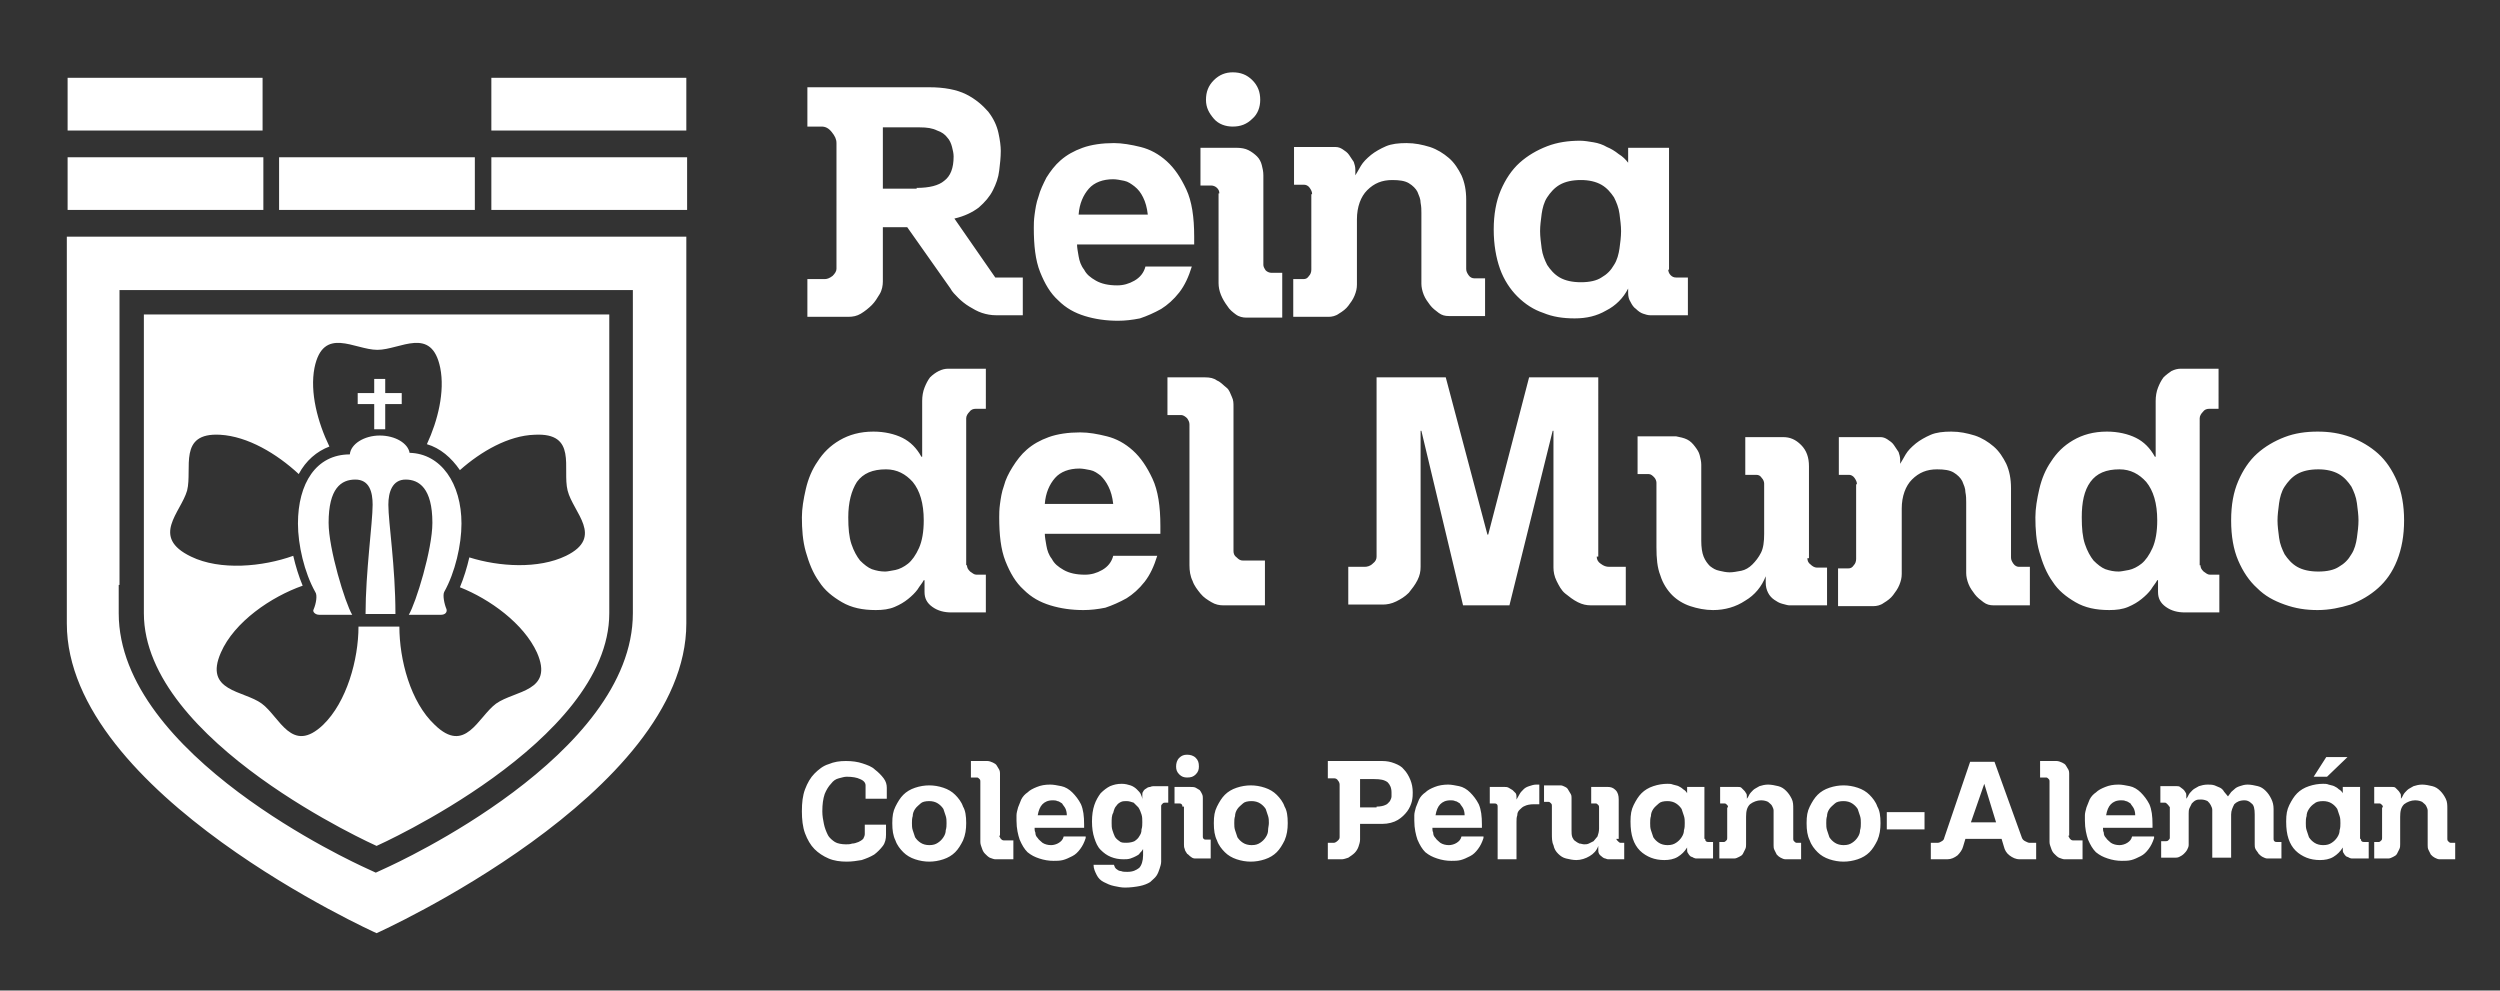 <?xml version="1.0" encoding="utf-8"?>
<!-- Generator: Adobe Illustrator 19.2.1, SVG Export Plug-In . SVG Version: 6.00 Build 0)  -->
<svg version="1.1" id="Capa_1" xmlns="http://www.w3.org/2000/svg" xmlns:xlink="http://www.w3.org/1999/xlink" x="0px" y="0px"
	 viewBox="0 0 318 126" style="enable-background:new 0 0 318 126;" xml:space="preserve">
<rect x="0" y="0" width="318" height="126" fill="#333333" stroke="none"/>
<style type="text/css">
	.st0{fill:#FFFFFF;}
</style>
<path class="st0" d="M47.9,118.7c0,0,39.4-17.7,39.4-39.4v-4.9V30.1H59.3h-23H8.5v44.3v4.9C8.5,101,47.9,118.7,47.9,118.7z
	 M15.2,74.4V40v-3.1h3.1h59.1h3.1V40v34.3V78c0,18.1-30.1,31.8-31.4,32.4l-1.3,0.6l-1.3-0.6c-1.3-0.6-31.4-14.3-31.4-32.4V74.4z
	 M33.4,16.6l-24.8,0V9.9l24.8,0V16.6z M33.5,26.7l-24.9,0V20l24.9,0V26.7z M60.4,26.7l-24.9,0V20l24.9,0V26.7z M87.3,16.6l-24.8,0
	V9.9l24.8,0V16.6z M87.4,26.7l-24.9,0V20l24.9,0V26.7z M47.9,107.6c0,0,29.6-13.2,29.6-29.6v-3.7V40H18.3v34.3V78
	C18.3,94.4,47.9,107.6,47.9,107.6z M23.8,62.4c0.7-2.8-1.2-7.4,4.2-7.1c3.5,0.2,7.2,2.4,10,5c0.9-1.7,2.3-2.9,3.9-3.5
	c-1.5-3.1-2.5-6.9-1.9-10c1.1-5.4,5.1-2.3,8-2.3c2.9,0,6.9-3.1,8,2.3c0.6,3-0.3,6.7-1.7,9.7c1.7,0.5,3.1,1.7,4.2,3.3
	c2.7-2.4,6.2-4.4,9.5-4.5c5.5-0.3,3.5,4.3,4.2,7.1c0.7,2.8,4.7,5.9-0.2,8.3c-3.5,1.7-8.5,1.4-12.3,0.2c-0.3,1.3-0.7,2.6-1.2,3.8
	c3.8,1.5,8.1,4.6,9.8,8.3c2.2,5-2.8,4.8-5.2,6.5c-2.3,1.7-3.9,6.5-7.8,2.7c-3.1-2.9-4.5-8.3-4.5-12.5h-0.3h-3.1h-1.8
	c0,4.2-1.5,9.6-4.5,12.5c-4,3.8-5.5-1-7.8-2.7c-2.3-1.7-7.4-1.5-5.2-6.5c1.7-3.9,6.4-7.1,10.4-8.5c-0.5-1.2-0.9-2.5-1.2-3.8
	c-3.9,1.4-9.3,1.9-13,0.1C19.1,68.3,23,65.2,23.8,62.4z M40.1,75.3c-1.4-2.5-2.2-6-2.2-8.7c0-5.1,2.3-8.8,6.6-8.8
	c0.1-1.3,1.8-2.4,3.8-2.4c2,0,3.6,1,3.8,2.2c4,0.1,6.6,3.9,6.6,9c0,2.7-0.8,6.2-2.2,8.7c0,0,0,0,0,0c-0.2,0.4,0,1.5,0.3,2.2
	c0.1,0.4-0.2,0.7-0.7,0.7h-4.1c0.9-1.5,3-8.3,3-11.7c0-4.4-1.7-5.5-3.4-5.5c-1.7,0-2.2,1.6-2.2,3.2c0,2.3,0.9,7.8,0.9,13.9h-3.8
	c0-5.3,0.9-11.6,0.9-13.9c0-1.6-0.4-3.2-2.2-3.2s-3.4,1.1-3.4,5.5c0,3.3,2.1,10.2,3,11.7h-4.2c-0.5,0-0.9-0.4-0.7-0.7
	C40.2,76.8,40.4,75.7,40.1,75.3L40.1,75.3z M47.6,51.4h-2.1V50h2.1v-1.8H49V50h2.1v1.4H49v3.2h-1.4V51.4z M126.6,35.3h3.5v4.8h-3.4
	c-0.6,0-1.2-0.1-1.8-0.3c-0.6-0.2-1.1-0.5-1.6-0.8c-0.5-0.3-1-0.7-1.4-1.1c-0.4-0.4-0.8-0.8-1-1.2l-5.5-7.8h-3.1v6.9
	c0,0.5-0.1,1.1-0.4,1.6c-0.3,0.5-0.6,1-1,1.4c-0.4,0.4-0.9,0.8-1.4,1.1c-0.5,0.3-1,0.4-1.6,0.4h-5.2v-4.8h2.2c0.3,0,0.6-0.1,1-0.4
	c0.3-0.3,0.5-0.6,0.5-0.9V18.2c0-0.5-0.2-0.9-0.6-1.4c-0.4-0.5-0.8-0.7-1.3-0.7h-1.8v-5h15.5c1.9,0,3.5,0.3,4.7,0.9s2.1,1.4,2.8,2.2
	c0.7,0.9,1.1,1.8,1.3,2.7c0.2,0.9,0.3,1.7,0.3,2.3c0,0.8-0.1,1.7-0.2,2.5c-0.1,0.9-0.4,1.7-0.8,2.5c-0.4,0.8-1,1.5-1.8,2.2
	c-0.8,0.6-1.8,1.1-3.1,1.4L126.6,35.3z M116.6,23.9c1.6,0,2.8-0.3,3.5-0.9c0.8-0.6,1.2-1.6,1.2-3.1c0-0.4-0.1-0.8-0.2-1.2
	c-0.1-0.4-0.3-0.9-0.6-1.2c-0.3-0.4-0.7-0.7-1.3-0.9c-0.6-0.3-1.3-0.4-2.2-0.4h-4.7v7.8H116.6z M151.6,33.9
	c-0.4,1.3-0.9,2.4-1.6,3.3c-0.7,0.9-1.5,1.6-2.3,2.1c-0.9,0.5-1.8,0.9-2.7,1.2c-1,0.2-1.9,0.3-2.8,0.3c-1.5,0-2.9-0.2-4.2-0.6
	c-1.3-0.4-2.4-1-3.4-2c-1-0.9-1.7-2.1-2.3-3.6c-0.6-1.5-0.8-3.4-0.8-5.6c0-0.4,0-1,0.1-1.7c0.1-0.7,0.2-1.5,0.5-2.3
	c0.2-0.8,0.6-1.6,1-2.4c0.5-0.8,1.1-1.6,1.8-2.2c0.8-0.7,1.7-1.2,2.8-1.6c1.1-0.4,2.5-0.6,4-0.6c1,0,2.2,0.2,3.4,0.5
	c1.2,0.3,2.3,0.9,3.3,1.8c1,0.9,1.8,2.1,2.5,3.6c0.7,1.5,1,3.5,1,6v1H137c0,0.4,0.1,0.9,0.2,1.5c0.1,0.6,0.3,1.2,0.7,1.7
	c0.3,0.6,0.8,1,1.5,1.4c0.7,0.4,1.6,0.6,2.7,0.6c0.8,0,1.5-0.2,2.2-0.6c0.7-0.4,1.2-1,1.4-1.8H151.6z M146,27.3
	c-0.1-0.9-0.3-1.6-0.6-2.2c-0.3-0.6-0.6-1-1.1-1.4c-0.4-0.3-0.8-0.6-1.3-0.7c-0.5-0.1-1-0.2-1.4-0.2c-1.3,0-2.4,0.4-3.1,1.2
	c-0.7,0.8-1.2,1.9-1.3,3.3H146z M155.1,24.6c0-0.3-0.1-0.5-0.3-0.7c-0.2-0.2-0.5-0.3-0.7-0.3h-1.4v-4.8h4.6c0.6,0,1.1,0.1,1.5,0.3
	c0.4,0.2,0.8,0.5,1.1,0.8c0.3,0.3,0.5,0.7,0.6,1.1c0.1,0.4,0.2,0.8,0.2,1.3v11.4c0,0.2,0.1,0.4,0.3,0.7c0.2,0.2,0.5,0.3,0.7,0.3h1.4
	v5.7h-4.6c-0.4,0-0.9-0.1-1.3-0.4c-0.4-0.3-0.8-0.6-1.1-1.1c-0.3-0.4-0.6-0.9-0.8-1.4c-0.2-0.5-0.3-1-0.3-1.5V24.6z M153.4,12.7
	c0-1,0.3-1.8,1-2.5s1.5-1,2.4-1c1,0,1.8,0.3,2.5,1c0.7,0.7,1,1.5,1,2.5c0,0.9-0.3,1.8-1,2.4c-0.7,0.7-1.5,1-2.5,1
	c-0.9,0-1.8-0.3-2.4-1S153.4,13.7,153.4,12.7z M166.9,24.7c0-0.3-0.1-0.5-0.3-0.8c-0.2-0.3-0.5-0.4-0.7-0.4h-1.3v-4.8h5.3
	c0.3,0,0.6,0.1,0.9,0.3c0.3,0.2,0.6,0.4,0.8,0.7c0.2,0.3,0.4,0.6,0.6,0.9c0.1,0.3,0.2,0.6,0.2,1v0.7c0.2-0.3,0.4-0.7,0.7-1.2
	c0.3-0.5,0.7-0.9,1.3-1.4c0.5-0.4,1.2-0.8,1.9-1.1c0.7-0.3,1.6-0.4,2.6-0.4c1.1,0,2,0.2,3,0.5c0.9,0.3,1.7,0.8,2.4,1.4
	c0.7,0.6,1.2,1.4,1.6,2.2c0.4,0.9,0.6,1.9,0.6,3.1v8.8c0,0.3,0.1,0.5,0.3,0.8c0.2,0.3,0.5,0.4,0.7,0.4h1.4v4.8h-4.6
	c-0.5,0-0.9-0.1-1.3-0.4c-0.4-0.3-0.8-0.6-1.1-1c-0.3-0.4-0.6-0.8-0.8-1.3c-0.2-0.5-0.3-1-0.3-1.4v-9c0-0.4,0-0.8-0.1-1.3
	c0-0.5-0.2-0.9-0.4-1.4c-0.2-0.4-0.6-0.8-1.1-1.1c-0.5-0.3-1.2-0.4-2.1-0.4c-1.3,0-2.3,0.4-3.2,1.3c-0.8,0.8-1.3,2.1-1.3,3.7v8.3
	c0,0.5-0.1,0.9-0.3,1.4c-0.2,0.5-0.5,0.9-0.8,1.3c-0.3,0.4-0.7,0.7-1.2,1c-0.4,0.3-0.9,0.4-1.3,0.4h-4.5v-4.8h1.3
	c0.3,0,0.5-0.1,0.7-0.4c0.2-0.2,0.3-0.5,0.3-0.8V24.7z M212.2,34.3c0,0.2,0.1,0.5,0.3,0.7c0.2,0.2,0.4,0.3,0.7,0.3h1.5v4.8h-4.8
	c-0.3,0-0.6-0.1-0.9-0.2s-0.6-0.3-0.9-0.6c-0.3-0.2-0.5-0.5-0.7-0.9c-0.2-0.3-0.3-0.7-0.3-1.1v-0.6c-0.6,1.2-1.6,2.2-2.8,2.8
	c-1.2,0.7-2.5,1-4,1c-1.5,0-2.8-0.2-4-0.7c-1.2-0.4-2.3-1.1-3.3-2.1c-0.9-0.9-1.7-2.1-2.2-3.5c-0.5-1.4-0.8-3.1-0.8-5
	c0-1.9,0.3-3.6,0.9-5s1.4-2.6,2.4-3.5c1-0.9,2.2-1.6,3.5-2.1c1.3-0.5,2.7-0.7,4.2-0.7c0.5,0,1.1,0.1,1.7,0.2
	c0.6,0.1,1.2,0.3,1.7,0.6c0.5,0.2,1,0.5,1.5,0.9c0.5,0.3,0.9,0.7,1.2,1.1v-1.9h5.2V34.3z M206.2,29.4c0-0.7-0.1-1.4-0.2-2.2
	c-0.1-0.8-0.4-1.5-0.7-2.1c-0.4-0.6-0.9-1.2-1.6-1.6c-0.7-0.4-1.6-0.6-2.6-0.6c-1.1,0-2,0.2-2.7,0.6c-0.7,0.4-1.2,1-1.6,1.6
	c-0.4,0.6-0.6,1.4-0.7,2.1c-0.1,0.8-0.2,1.5-0.2,2.2c0,0.7,0.1,1.4,0.2,2.2c0.1,0.8,0.4,1.5,0.7,2.1c0.4,0.6,0.9,1.2,1.6,1.6
	c0.7,0.4,1.6,0.6,2.7,0.6c1.1,0,2-0.2,2.6-0.6c0.7-0.4,1.2-0.9,1.6-1.6c0.4-0.6,0.6-1.4,0.7-2.1C206.1,30.9,206.2,30.1,206.2,29.4z
	 M123,71.9c0,0.3,0.1,0.5,0.4,0.8c0.3,0.2,0.5,0.4,0.8,0.4h1.2v4.8H121c-0.9,0-1.7-0.2-2.4-0.7c-0.7-0.5-1-1.1-1-1.9v-1.5h-0.1
	c-0.2,0.4-0.5,0.7-0.8,1.2c-0.3,0.4-0.7,0.8-1.2,1.2c-0.5,0.4-1,0.7-1.7,1c-0.7,0.3-1.5,0.4-2.4,0.4c-1.7,0-3.1-0.3-4.3-1
	c-1.2-0.7-2.2-1.5-2.9-2.6c-0.8-1.1-1.3-2.4-1.7-3.8c-0.4-1.4-0.5-2.9-0.5-4.4c0-1.1,0.2-2.3,0.5-3.6c0.3-1.3,0.8-2.5,1.5-3.5
	c0.7-1.1,1.6-2,2.8-2.7c1.2-0.7,2.6-1.1,4.3-1.1c1.4,0,2.7,0.3,3.7,0.8c1,0.5,1.8,1.3,2.4,2.4h0.1v-7.1c0-0.6,0.1-1.2,0.3-1.7
	c0.2-0.5,0.4-0.9,0.7-1.3c0.3-0.3,0.7-0.6,1.1-0.8c0.4-0.2,0.8-0.3,1.2-0.3h4.8V52h-1.3c-0.3,0-0.6,0.1-0.8,0.4
	c-0.2,0.2-0.4,0.5-0.4,0.8V71.9z M107.9,65.8c0,1.4,0.1,2.5,0.4,3.4c0.3,0.9,0.7,1.6,1.1,2.1c0.5,0.5,1,0.9,1.5,1.1
	c0.6,0.2,1.1,0.3,1.7,0.3c0.3,0,0.7-0.1,1.3-0.2c0.5-0.1,1.1-0.4,1.6-0.8c0.5-0.4,1-1.1,1.4-2c0.4-0.9,0.6-2.1,0.6-3.5
	c0-2.2-0.5-3.8-1.4-4.9c-0.9-1-2-1.6-3.4-1.6c-1.7,0-2.9,0.5-3.7,1.6C108.3,62.4,107.9,63.9,107.9,65.8z M147.2,70.7
	c-0.4,1.3-0.9,2.4-1.6,3.3c-0.7,0.9-1.5,1.6-2.3,2.1c-0.9,0.5-1.8,0.9-2.7,1.2c-1,0.2-1.9,0.3-2.8,0.3c-1.5,0-2.9-0.2-4.2-0.6
	c-1.3-0.4-2.4-1-3.4-2c-1-0.9-1.7-2.1-2.3-3.6c-0.6-1.5-0.8-3.4-0.8-5.6c0-0.4,0-1,0.1-1.7c0.1-0.7,0.2-1.5,0.5-2.3
	c0.2-0.8,0.6-1.6,1.1-2.4c0.5-0.8,1.1-1.6,1.8-2.2c0.8-0.7,1.7-1.2,2.8-1.6c1.1-0.4,2.5-0.6,4-0.6c1.1,0,2.2,0.2,3.4,0.5
	c1.2,0.3,2.3,0.9,3.3,1.8c1,0.9,1.8,2.1,2.5,3.6c0.7,1.5,1,3.5,1,6v1h-14.7c0,0.4,0.1,0.9,0.2,1.5c0.1,0.6,0.3,1.2,0.7,1.7
	c0.3,0.6,0.8,1,1.5,1.4c0.7,0.4,1.6,0.6,2.7,0.6c0.8,0,1.5-0.2,2.2-0.6c0.7-0.4,1.2-1,1.4-1.8H147.2z M141.6,64.1
	c-0.1-0.9-0.3-1.6-0.6-2.2c-0.3-0.6-0.6-1-1-1.4c-0.4-0.3-0.8-0.6-1.3-0.7c-0.5-0.1-1-0.2-1.4-0.2c-1.3,0-2.4,0.4-3.1,1.2
	c-0.7,0.8-1.2,1.9-1.3,3.3H141.6z M156.9,70.1c0,0.3,0.1,0.6,0.4,0.8c0.3,0.3,0.5,0.4,0.8,0.4h2.8V77h-5.3c-0.5,0-1-0.1-1.5-0.4
	c-0.5-0.3-1-0.6-1.4-1.1c-0.4-0.5-0.8-1-1-1.6c-0.3-0.6-0.4-1.3-0.4-2V54c0-0.3-0.1-0.5-0.3-0.8c-0.2-0.2-0.5-0.4-0.7-0.4h-1.8V48
	h4.8c0.6,0,1.1,0.1,1.5,0.4c0.5,0.2,0.8,0.6,1.2,0.9s0.5,0.8,0.7,1.2c0.2,0.4,0.2,0.8,0.2,1.2V70.1z M203.1,70.8
	c0,0.4,0.2,0.7,0.5,0.9c0.4,0.3,0.7,0.4,1.1,0.4h2.1V77h-4.4c-0.6,0-1.1-0.1-1.7-0.4c-0.6-0.3-1.1-0.7-1.6-1.1s-0.8-1-1.1-1.6
	c-0.3-0.6-0.4-1.2-0.4-1.7V54.8h-0.1L192,77h-5.9l-5.3-22.2h-0.1v17.3c0,0.6-0.1,1.1-0.4,1.7c-0.3,0.6-0.7,1.1-1.1,1.6
	c-0.5,0.5-1,0.8-1.6,1.1c-0.6,0.3-1.2,0.4-1.7,0.4h-4.4v-4.8h2.1c0.3,0,0.7-0.1,1-0.4c0.4-0.3,0.5-0.6,0.5-0.9V48h8.8l5.3,20h0.1
	l5.2-20h8.8V70.8z M229.9,71c0,0.3,0.1,0.6,0.4,0.8c0.2,0.2,0.5,0.4,0.8,0.4h1.3V77h-4.8c-0.2,0-0.5-0.1-0.9-0.2
	c-0.4-0.1-0.7-0.3-1-0.5c-0.3-0.2-0.6-0.5-0.8-0.9c-0.2-0.4-0.3-0.8-0.3-1.3v-0.8c-0.5,1.3-1.4,2.4-2.6,3.1
	c-1.2,0.8-2.6,1.2-4.1,1.2c-1,0-2-0.2-2.9-0.5c-0.9-0.3-1.7-0.8-2.3-1.4c-0.6-0.6-1.2-1.5-1.5-2.5c-0.4-1-0.5-2.2-0.5-3.6v-8.2
	c0-0.2-0.1-0.5-0.3-0.7c-0.2-0.2-0.4-0.4-0.7-0.4h-1.4v-4.8h4.9c0.5,0.1,1,0.2,1.4,0.4c0.4,0.2,0.7,0.5,1,0.9
	c0.3,0.4,0.5,0.7,0.6,1.1c0.1,0.4,0.2,0.8,0.2,1.2v9.7c0,0.8,0.1,1.5,0.3,2c0.2,0.5,0.5,0.9,0.8,1.2c0.4,0.3,0.7,0.5,1.2,0.6
	c0.4,0.1,0.9,0.2,1.3,0.2c0.5,0,0.9-0.1,1.5-0.2c0.5-0.1,1-0.4,1.4-0.8c0.4-0.4,0.8-0.9,1.1-1.5c0.3-0.6,0.4-1.4,0.4-2.4v-6.4
	c0-0.2-0.1-0.5-0.3-0.7c-0.2-0.3-0.4-0.4-0.7-0.4h-1.4v-4.8h4.8c0.9,0,1.6,0.3,2.3,1c0.7,0.7,1,1.6,1,2.7V71z M236.2,61.6
	c0-0.3-0.1-0.5-0.3-0.8c-0.2-0.3-0.5-0.4-0.7-0.4h-1.3v-4.8h5.3c0.3,0,0.6,0.1,0.9,0.3s0.6,0.4,0.8,0.7c0.2,0.3,0.4,0.6,0.6,0.9
	c0.1,0.3,0.2,0.6,0.2,1V59c0.2-0.3,0.4-0.7,0.7-1.2c0.3-0.5,0.7-0.9,1.3-1.4c0.5-0.4,1.2-0.8,1.9-1.1c0.7-0.3,1.6-0.4,2.6-0.4
	c1.1,0,2,0.2,3,0.5c0.9,0.3,1.7,0.8,2.4,1.4c0.7,0.6,1.2,1.4,1.6,2.2c0.4,0.9,0.6,1.9,0.6,3.1v8.8c0,0.3,0.1,0.5,0.3,0.8
	c0.2,0.3,0.5,0.4,0.7,0.4h1.4V77h-4.6c-0.5,0-0.9-0.1-1.3-0.4c-0.4-0.3-0.8-0.6-1.1-1c-0.3-0.4-0.6-0.8-0.8-1.3
	c-0.2-0.5-0.3-1-0.3-1.4v-9c0-0.4,0-0.8-0.1-1.3c0-0.5-0.2-0.9-0.4-1.4c-0.2-0.4-0.6-0.8-1.1-1.1c-0.5-0.3-1.2-0.4-2.1-0.4
	c-1.3,0-2.3,0.4-3.2,1.3c-0.8,0.8-1.3,2.1-1.3,3.7v8.3c0,0.5-0.1,0.9-0.3,1.4c-0.2,0.5-0.5,0.9-0.8,1.3c-0.3,0.4-0.7,0.7-1.2,1
	c-0.4,0.3-0.9,0.4-1.3,0.4h-4.5v-4.8h1.3c0.3,0,0.5-0.1,0.7-0.4c0.2-0.2,0.3-0.5,0.3-0.8V61.6z M279.9,71.9c0,0.3,0.1,0.5,0.4,0.8
	c0.3,0.2,0.5,0.4,0.8,0.4h1.2v4.8h-4.4c-0.9,0-1.7-0.2-2.4-0.7c-0.7-0.5-1-1.1-1-1.9v-1.5h-0.1c-0.2,0.4-0.5,0.7-0.8,1.2
	c-0.3,0.4-0.7,0.8-1.2,1.2c-0.5,0.4-1,0.7-1.7,1c-0.7,0.3-1.5,0.4-2.4,0.4c-1.7,0-3.1-0.3-4.3-1c-1.2-0.7-2.2-1.5-2.9-2.6
	c-0.8-1.1-1.3-2.4-1.7-3.8c-0.4-1.4-0.5-2.9-0.5-4.4c0-1.1,0.2-2.3,0.5-3.6c0.3-1.3,0.8-2.5,1.5-3.5c0.7-1.1,1.6-2,2.8-2.7
	c1.2-0.7,2.6-1.1,4.3-1.1c1.4,0,2.7,0.3,3.7,0.8c1,0.5,1.8,1.3,2.4,2.4h0.1v-7.1c0-0.6,0.1-1.2,0.3-1.7c0.2-0.5,0.4-0.9,0.7-1.3
	c0.3-0.3,0.7-0.6,1-0.8c0.4-0.2,0.8-0.3,1.2-0.3h4.8V52H281c-0.3,0-0.6,0.1-0.8,0.4c-0.2,0.2-0.4,0.5-0.4,0.8V71.9z M264.8,65.8
	c0,1.4,0.1,2.5,0.4,3.4c0.3,0.9,0.7,1.6,1.1,2.1c0.5,0.5,1,0.9,1.5,1.1c0.6,0.2,1.1,0.3,1.7,0.3c0.3,0,0.7-0.1,1.3-0.2
	c0.5-0.1,1.1-0.4,1.6-0.8c0.5-0.4,1-1.1,1.4-2c0.4-0.9,0.6-2.1,0.6-3.5c0-2.2-0.5-3.8-1.4-4.9c-0.9-1-2-1.6-3.4-1.6
	c-1.7,0-2.9,0.5-3.7,1.6C265.1,62.4,264.8,63.9,264.8,65.8z M305.8,66.2c0,1.9-0.3,3.6-0.9,5.1s-1.4,2.6-2.4,3.5
	c-1,0.9-2.2,1.6-3.5,2.1c-1.3,0.4-2.7,0.7-4.2,0.7c-1.5,0-2.8-0.2-4.2-0.7s-2.5-1.1-3.5-2.1c-1-0.9-1.8-2.1-2.4-3.5
	s-0.9-3.1-0.9-5.1s0.3-3.6,0.9-5s1.4-2.6,2.4-3.5c1-0.9,2.2-1.6,3.5-2.1c1.3-0.5,2.7-0.7,4.2-0.7c1.5,0,2.8,0.2,4.2,0.7
	c1.3,0.5,2.5,1.2,3.5,2.1c1,0.9,1.8,2.1,2.4,3.5S305.8,64.3,305.8,66.2z M300,66.2c0-0.7-0.1-1.4-0.2-2.2c-0.1-0.8-0.4-1.5-0.7-2.1
	c-0.4-0.6-0.9-1.2-1.6-1.6c-0.7-0.4-1.6-0.6-2.6-0.6c-1.1,0-2,0.2-2.7,0.6c-0.7,0.4-1.2,1-1.6,1.6c-0.4,0.6-0.6,1.4-0.7,2.1
	c-0.1,0.8-0.2,1.5-0.2,2.2c0,0.7,0.1,1.4,0.2,2.2c0.1,0.8,0.4,1.5,0.7,2.1c0.4,0.6,0.9,1.2,1.6,1.6c0.7,0.4,1.6,0.6,2.7,0.6
	c1.1,0,2-0.2,2.6-0.6c0.7-0.4,1.2-0.9,1.6-1.6c0.4-0.6,0.6-1.4,0.7-2.1C299.9,67.7,300,66.9,300,66.2z M110.1,101.3v-1.4
	c0-0.3-0.2-0.6-0.7-0.8c-0.4-0.2-1-0.3-1.7-0.3c-0.3,0-0.6,0.1-1,0.2c-0.4,0.1-0.7,0.3-1,0.7c-0.3,0.3-0.6,0.8-0.8,1.3
	c-0.2,0.6-0.3,1.3-0.3,2.2c0,0.6,0.1,1.1,0.2,1.6c0.1,0.5,0.3,1,0.5,1.4c0.2,0.4,0.6,0.7,0.9,0.9s0.9,0.3,1.4,0.3
	c0.3,0,0.5,0,0.8-0.1c0.3,0,0.5-0.1,0.8-0.2c0.2-0.1,0.4-0.2,0.6-0.4c0.1-0.2,0.2-0.4,0.2-0.6v-1.2h2.7v1.3c0,0.5-0.1,1-0.4,1.4
	c-0.3,0.4-0.7,0.8-1.1,1.1c-0.5,0.3-1,0.5-1.6,0.7c-0.6,0.1-1.2,0.2-1.9,0.2c-0.8,0-1.6-0.1-2.3-0.4c-0.7-0.3-1.3-0.7-1.8-1.2
	c-0.5-0.5-0.9-1.2-1.2-2c-0.3-0.8-0.4-1.8-0.4-2.8c0-1.1,0.1-2,0.4-2.8c0.3-0.8,0.7-1.5,1.2-2c0.5-0.5,1.1-1,1.8-1.2
	c0.7-0.3,1.4-0.4,2.2-0.4c0.8,0,1.5,0.1,2.1,0.3c0.6,0.2,1.2,0.4,1.6,0.8c0.4,0.3,0.8,0.7,1.1,1.1c0.3,0.4,0.4,0.8,0.4,1.2v1.4
	H110.1z M122.9,104.7c0,0.8-0.1,1.5-0.4,2.2c-0.3,0.6-0.6,1.1-1,1.5c-0.4,0.4-0.9,0.7-1.5,0.9c-0.6,0.2-1.2,0.3-1.8,0.3
	s-1.2-0.1-1.8-0.3c-0.6-0.2-1.1-0.5-1.5-0.9c-0.4-0.4-0.8-0.9-1-1.5c-0.3-0.6-0.4-1.3-0.4-2.2s0.1-1.5,0.4-2.1
	c0.3-0.6,0.6-1.1,1-1.5c0.4-0.4,0.9-0.7,1.5-0.9c0.6-0.2,1.2-0.3,1.8-0.3s1.2,0.1,1.8,0.3c0.6,0.2,1.1,0.5,1.5,0.9
	c0.4,0.4,0.8,0.9,1,1.5C122.8,103.1,122.9,103.8,122.9,104.7z M120.4,104.7c0-0.3,0-0.6-0.1-0.9c-0.1-0.3-0.2-0.6-0.3-0.9
	c-0.2-0.3-0.4-0.5-0.7-0.7s-0.7-0.3-1.1-0.3c-0.5,0-0.9,0.1-1.1,0.3s-0.5,0.4-0.7,0.7c-0.2,0.3-0.3,0.6-0.3,0.9
	c-0.1,0.3-0.1,0.6-0.1,0.9c0,0.3,0,0.6,0.1,0.9c0.1,0.3,0.2,0.6,0.3,0.9c0.2,0.3,0.4,0.5,0.7,0.7c0.3,0.2,0.7,0.3,1.1,0.3
	c0.5,0,0.8-0.1,1.1-0.3c0.3-0.2,0.5-0.4,0.7-0.7c0.2-0.3,0.3-0.6,0.3-0.9C120.4,105.3,120.4,105,120.4,104.7z M127.1,106.3
	c0,0.1,0.1,0.2,0.2,0.4c0.1,0.1,0.2,0.2,0.4,0.2h1.2v2.4h-2.3c-0.2,0-0.4-0.1-0.7-0.2c-0.2-0.1-0.4-0.3-0.6-0.5
	c-0.2-0.2-0.3-0.4-0.4-0.7c-0.1-0.3-0.2-0.5-0.2-0.8v-7.7c0-0.1,0-0.2-0.1-0.3c-0.1-0.1-0.2-0.2-0.3-0.2h-0.8v-2.1h2.1
	c0.2,0,0.5,0.1,0.7,0.2c0.2,0.1,0.4,0.2,0.5,0.4c0.1,0.2,0.2,0.3,0.3,0.5c0.1,0.2,0.1,0.4,0.1,0.5V106.3z M138.1,106.6
	c-0.2,0.6-0.4,1-0.7,1.4s-0.6,0.7-1,0.9c-0.4,0.2-0.8,0.4-1.2,0.5c-0.4,0.1-0.8,0.1-1.2,0.1c-0.6,0-1.2-0.1-1.8-0.3
	c-0.6-0.2-1-0.4-1.5-0.8c-0.4-0.4-0.7-0.9-1-1.6c-0.2-0.6-0.4-1.4-0.4-2.4c0-0.2,0-0.4,0-0.7s0.1-0.6,0.2-1c0.1-0.3,0.3-0.7,0.4-1
	c0.2-0.4,0.5-0.7,0.8-0.9c0.3-0.3,0.7-0.5,1.2-0.7c0.5-0.2,1-0.3,1.7-0.3c0.4,0,0.9,0.1,1.4,0.2c0.5,0.1,1,0.4,1.4,0.8
	c0.4,0.4,0.8,0.9,1.1,1.5c0.3,0.7,0.4,1.5,0.4,2.6v0.4h-6.3c0,0.2,0,0.4,0.1,0.6c0,0.3,0.1,0.5,0.3,0.7c0.1,0.2,0.4,0.4,0.6,0.6
	c0.3,0.2,0.7,0.3,1.1,0.3c0.3,0,0.7-0.1,1-0.3c0.3-0.2,0.5-0.4,0.6-0.8H138.1z M135.7,103.7c0-0.4-0.1-0.7-0.2-0.9
	c-0.1-0.2-0.3-0.4-0.4-0.6c-0.2-0.1-0.4-0.3-0.6-0.3c-0.2-0.1-0.4-0.1-0.6-0.1c-0.6,0-1,0.2-1.3,0.5c-0.3,0.3-0.5,0.8-0.6,1.4H135.7
	z M148.2,102.1c-0.1,0-0.2,0-0.3,0.1c-0.1,0.1-0.2,0.2-0.2,0.3v6.2c0,0.3,0,0.6,0,0.9c0,0.3-0.1,0.6-0.2,0.9s-0.2,0.6-0.4,0.9
	s-0.5,0.5-0.8,0.8c-0.3,0.2-0.8,0.4-1.3,0.5c-0.5,0.1-1.2,0.2-1.9,0.2c-0.5,0-0.9-0.1-1.4-0.2c-0.5-0.1-0.9-0.3-1.3-0.5
	c-0.4-0.2-0.7-0.5-0.9-0.9c-0.2-0.4-0.4-0.8-0.4-1.3h2.6c0,0.1,0.1,0.2,0.1,0.3c0.1,0.1,0.1,0.2,0.3,0.3c0.1,0.1,0.3,0.2,0.5,0.2
	c0.2,0.1,0.5,0.1,0.8,0.1c0.7,0,1.1-0.2,1.5-0.5c0.3-0.3,0.5-0.9,0.5-1.6V108l0,0c-0.1,0.2-0.2,0.3-0.4,0.5
	c-0.1,0.2-0.3,0.3-0.5,0.4s-0.4,0.2-0.7,0.3c-0.3,0.1-0.6,0.1-0.9,0.1c-0.6,0-1.1-0.1-1.6-0.3c-0.5-0.2-0.9-0.5-1.3-0.9
	c-0.4-0.4-0.6-0.9-0.8-1.5c-0.2-0.6-0.3-1.3-0.3-2.1c0-0.8,0.1-1.5,0.3-2.1c0.2-0.6,0.5-1.1,0.8-1.5c0.4-0.4,0.8-0.7,1.2-0.9
	c0.5-0.2,0.9-0.3,1.5-0.3c0.4,0,0.8,0.1,1.1,0.2c0.3,0.1,0.6,0.3,0.8,0.5c0.2,0.2,0.4,0.4,0.5,0.6c0.1,0.2,0.2,0.5,0.2,0.7v-0.5
	c0-0.2,0-0.4,0.1-0.5c0.1-0.2,0.2-0.3,0.4-0.4c0.1-0.1,0.3-0.2,0.5-0.2c0.2-0.1,0.4-0.1,0.5-0.1h1.8v2.1H148.2z M141.4,104.7
	c0,0.3,0,0.6,0.1,0.9c0.1,0.3,0.2,0.6,0.3,0.8c0.1,0.2,0.3,0.4,0.6,0.6c0.2,0.2,0.5,0.2,0.9,0.2c0.4,0,0.8-0.1,1-0.2
	c0.3-0.2,0.5-0.4,0.6-0.6c0.2-0.3,0.3-0.5,0.3-0.9c0.1-0.3,0.1-0.6,0.1-0.9c0-0.4,0-0.7-0.1-1s-0.2-0.6-0.4-0.9
	c-0.2-0.2-0.4-0.4-0.6-0.6c-0.3-0.1-0.6-0.2-0.9-0.2c-0.2,0-0.5,0-0.7,0.1c-0.2,0.1-0.4,0.2-0.6,0.5c-0.2,0.2-0.3,0.5-0.4,0.9
	C141.4,103.7,141.4,104.2,141.4,104.7z M150.4,102.6c0-0.1,0-0.2-0.1-0.3s-0.2-0.1-0.3-0.1h-0.6v-2.1h2c0.3,0,0.5,0,0.7,0.1
	c0.2,0.1,0.3,0.2,0.5,0.3c0.1,0.1,0.2,0.3,0.3,0.5c0.1,0.2,0.1,0.4,0.1,0.5v4.9c0,0.1,0,0.2,0.1,0.3s0.2,0.1,0.3,0.1h0.6v2.4h-2
	c-0.2,0-0.4-0.1-0.5-0.2c-0.2-0.1-0.3-0.3-0.5-0.4c-0.1-0.2-0.3-0.4-0.3-0.6c-0.1-0.2-0.1-0.4-0.1-0.6V102.6z M149.6,97.5
	c0-0.4,0.1-0.8,0.4-1.1s0.6-0.4,1-0.4c0.4,0,0.8,0.1,1.1,0.4s0.4,0.6,0.4,1.1c0,0.4-0.1,0.7-0.4,1s-0.6,0.4-1.1,0.4
	c-0.4,0-0.7-0.1-1-0.4S149.6,97.9,149.6,97.5z M163.8,104.7c0,0.8-0.1,1.5-0.4,2.2c-0.3,0.6-0.6,1.1-1,1.5c-0.4,0.4-0.9,0.7-1.5,0.9
	c-0.6,0.2-1.2,0.3-1.8,0.3c-0.6,0-1.2-0.1-1.8-0.3c-0.6-0.2-1.1-0.5-1.5-0.9c-0.4-0.4-0.8-0.9-1-1.5c-0.3-0.6-0.4-1.3-0.4-2.2
	s0.1-1.5,0.4-2.1c0.3-0.6,0.6-1.1,1-1.5c0.4-0.4,0.9-0.7,1.5-0.9c0.6-0.2,1.2-0.3,1.8-0.3c0.6,0,1.2,0.1,1.8,0.3
	c0.6,0.2,1.1,0.5,1.5,0.9c0.4,0.4,0.8,0.9,1,1.5C163.7,103.1,163.8,103.8,163.8,104.7z M161.4,104.7c0-0.3,0-0.6-0.1-0.9
	c-0.1-0.3-0.2-0.6-0.3-0.9c-0.2-0.3-0.4-0.5-0.7-0.7c-0.3-0.2-0.7-0.3-1.1-0.3c-0.5,0-0.9,0.1-1.1,0.3s-0.5,0.4-0.7,0.7
	c-0.2,0.3-0.3,0.6-0.3,0.9c-0.1,0.3-0.1,0.6-0.1,0.9c0,0.3,0,0.6,0.1,0.9c0.1,0.3,0.2,0.6,0.3,0.9c0.2,0.3,0.4,0.5,0.7,0.7
	c0.3,0.2,0.7,0.3,1.1,0.3c0.5,0,0.8-0.1,1.1-0.3c0.3-0.2,0.5-0.4,0.7-0.7c0.2-0.3,0.3-0.6,0.3-0.9
	C161.3,105.3,161.4,105,161.4,104.7z M170.4,99.8c0-0.2-0.1-0.4-0.2-0.5c-0.1-0.2-0.3-0.3-0.5-0.3h-0.8v-2.2h6.9
	c0.6,0,1.1,0.1,1.6,0.3c0.5,0.2,0.9,0.4,1.2,0.8c0.3,0.3,0.6,0.8,0.8,1.3c0.2,0.5,0.3,1,0.3,1.6c0,0.3,0,0.6-0.1,1.1
	c-0.1,0.4-0.3,0.9-0.6,1.3c-0.3,0.4-0.7,0.8-1.2,1.1c-0.5,0.3-1.2,0.5-2,0.5H173v2c0,0.3-0.1,0.6-0.2,0.9c-0.1,0.3-0.3,0.6-0.5,0.8
	c-0.2,0.2-0.5,0.4-0.8,0.6c-0.3,0.1-0.6,0.2-0.8,0.2h-1.8v-2.1h0.8c0.1,0,0.3-0.1,0.5-0.3c0.2-0.2,0.2-0.3,0.2-0.5V99.8z
	 M175.1,102.6c0.5,0,0.9-0.1,1.1-0.2c0.3-0.1,0.4-0.3,0.6-0.5c0.1-0.2,0.2-0.4,0.2-0.6c0-0.2,0-0.4,0-0.5c0-0.6-0.2-1-0.5-1.3
	c-0.4-0.3-0.9-0.4-1.7-0.4H173v3.6H175.1z M188.7,106.6c-0.2,0.6-0.4,1-0.7,1.4s-0.6,0.7-1,0.9s-0.8,0.4-1.2,0.5
	c-0.4,0.1-0.8,0.1-1.2,0.1c-0.6,0-1.2-0.1-1.8-0.3c-0.6-0.2-1-0.4-1.5-0.8c-0.4-0.4-0.7-0.9-1-1.6c-0.2-0.6-0.4-1.4-0.4-2.4
	c0-0.2,0-0.4,0-0.7c0-0.3,0.1-0.6,0.2-1c0.1-0.3,0.3-0.7,0.4-1c0.2-0.4,0.5-0.7,0.8-0.9c0.3-0.3,0.7-0.5,1.2-0.7
	c0.5-0.2,1.1-0.3,1.7-0.3c0.4,0,0.9,0.1,1.4,0.2c0.5,0.1,1,0.4,1.4,0.8c0.4,0.4,0.8,0.9,1.1,1.5c0.3,0.7,0.4,1.5,0.4,2.6v0.4h-6.3
	c0,0.2,0,0.4,0.1,0.6c0,0.3,0.1,0.5,0.3,0.7c0.1,0.2,0.4,0.4,0.6,0.6c0.3,0.2,0.7,0.3,1.1,0.3c0.3,0,0.7-0.1,1-0.3
	c0.3-0.2,0.5-0.4,0.6-0.8H188.7z M186.3,103.7c0-0.4-0.1-0.7-0.2-0.9c-0.1-0.2-0.3-0.4-0.4-0.6c-0.2-0.1-0.4-0.3-0.6-0.3
	c-0.2-0.1-0.4-0.1-0.6-0.1c-0.6,0-1,0.2-1.3,0.5c-0.3,0.3-0.5,0.8-0.6,1.4H186.3z M190.5,102.6c0-0.1,0-0.2-0.1-0.3
	c-0.1-0.1-0.2-0.1-0.3-0.1h-0.6v-2.1h1.9c0.2,0,0.3,0,0.5,0.1c0.2,0.1,0.3,0.2,0.5,0.3c0.1,0.1,0.3,0.3,0.4,0.4
	c0.1,0.2,0.1,0.3,0.1,0.5v0.3h0c0.1-0.2,0.3-0.5,0.4-0.7c0.1-0.2,0.3-0.4,0.5-0.6c0.2-0.2,0.4-0.3,0.7-0.4c0.3-0.1,0.6-0.2,0.9-0.2
	c0.1,0,0.2,0,0.2,0c0.1,0,0.2,0,0.2,0v2.5c-0.1,0-0.2,0-0.3,0c-0.1,0-0.2,0-0.4,0c-0.5,0-0.9,0.1-1.1,0.2c-0.3,0.1-0.5,0.3-0.7,0.5
	c-0.2,0.2-0.3,0.4-0.3,0.7c-0.1,0.3-0.1,0.5-0.1,0.8v4.8h-2.4V102.6z M205.6,106.7c0,0.1,0.1,0.2,0.2,0.3c0.1,0.1,0.2,0.2,0.3,0.2
	h0.5v2.1h-2c-0.1,0-0.2,0-0.4-0.1c-0.1,0-0.3-0.1-0.4-0.2c-0.1-0.1-0.3-0.2-0.4-0.4c-0.1-0.2-0.1-0.3-0.1-0.6v-0.4
	c-0.2,0.6-0.6,1-1.1,1.3c-0.5,0.3-1.1,0.5-1.7,0.5c-0.4,0-0.9-0.1-1.3-0.2c-0.4-0.1-0.7-0.3-1-0.6c-0.3-0.3-0.5-0.6-0.6-1.1
	c-0.2-0.4-0.2-0.9-0.2-1.5v-3.5c0-0.1,0-0.2-0.1-0.3c-0.1-0.1-0.2-0.2-0.3-0.2h-0.6v-2.1h2.1c0.2,0,0.4,0.1,0.6,0.2s0.3,0.2,0.4,0.4
	s0.2,0.3,0.3,0.5c0.1,0.2,0.1,0.3,0.1,0.5v4.1c0,0.4,0,0.6,0.1,0.9c0.1,0.2,0.2,0.4,0.4,0.5c0.1,0.1,0.3,0.2,0.5,0.3
	c0.2,0,0.4,0.1,0.6,0.1c0.2,0,0.4,0,0.6-0.1c0.2-0.1,0.4-0.2,0.6-0.3c0.2-0.2,0.3-0.4,0.5-0.6c0.1-0.3,0.2-0.6,0.2-1v-2.7
	c0-0.1,0-0.2-0.1-0.3c-0.1-0.1-0.2-0.2-0.3-0.2h-0.6v-2.1h2.1c0.4,0,0.7,0.1,1,0.4c0.3,0.3,0.4,0.7,0.4,1.2V106.7z M216.9,106.7
	c0,0.1,0,0.2,0.1,0.3c0.1,0.1,0.2,0.1,0.3,0.1h0.6v2.1h-2.1c-0.1,0-0.2,0-0.4-0.1c-0.1-0.1-0.3-0.1-0.4-0.2
	c-0.1-0.1-0.2-0.2-0.3-0.4c-0.1-0.1-0.1-0.3-0.1-0.5v-0.2c-0.3,0.5-0.7,0.9-1.2,1.2c-0.5,0.3-1.1,0.4-1.7,0.4
	c-0.6,0-1.2-0.1-1.7-0.3c-0.5-0.2-1-0.5-1.4-0.9c-0.4-0.4-0.7-0.9-0.9-1.5c-0.2-0.6-0.3-1.3-0.3-2.2s0.1-1.5,0.4-2.1
	c0.3-0.6,0.6-1.1,1-1.5c0.4-0.4,0.9-0.7,1.5-0.9c0.6-0.2,1.2-0.3,1.8-0.3c0.2,0,0.5,0,0.7,0.1c0.3,0.1,0.5,0.1,0.7,0.2
	c0.2,0.1,0.4,0.2,0.6,0.4c0.2,0.1,0.4,0.3,0.5,0.5v-0.8h2.2V106.7z M214.3,104.7c0-0.3,0-0.6-0.1-0.9c-0.1-0.3-0.2-0.6-0.3-0.9
	c-0.2-0.3-0.4-0.5-0.7-0.7c-0.3-0.2-0.7-0.3-1.1-0.3c-0.5,0-0.9,0.1-1.1,0.3s-0.5,0.4-0.7,0.7c-0.2,0.3-0.3,0.6-0.3,0.9
	c-0.1,0.3-0.1,0.6-0.1,0.9c0,0.3,0,0.6,0.1,0.9c0.1,0.3,0.2,0.6,0.3,0.9c0.2,0.3,0.4,0.5,0.7,0.7c0.3,0.2,0.7,0.3,1.1,0.3
	c0.5,0,0.8-0.1,1.1-0.3c0.3-0.2,0.5-0.4,0.7-0.7c0.2-0.3,0.3-0.6,0.3-0.9C214.3,105.3,214.3,105,214.3,104.7z M219.8,102.7
	c0-0.1,0-0.2-0.1-0.3c-0.1-0.1-0.2-0.2-0.3-0.2h-0.6v-2.1h2.3c0.1,0,0.3,0,0.4,0.1c0.1,0.1,0.2,0.2,0.3,0.3s0.2,0.2,0.3,0.4
	c0.1,0.1,0.1,0.3,0.1,0.4v0.3c0.1-0.1,0.2-0.3,0.3-0.5c0.1-0.2,0.3-0.4,0.5-0.6c0.2-0.2,0.5-0.3,0.8-0.5c0.3-0.1,0.7-0.2,1.1-0.2
	c0.4,0,0.9,0.1,1.3,0.2c0.4,0.1,0.7,0.3,1,0.6c0.3,0.3,0.5,0.6,0.7,1c0.2,0.4,0.2,0.8,0.2,1.3v3.8c0,0.1,0,0.2,0.1,0.3
	c0.1,0.1,0.2,0.2,0.3,0.2h0.6v2.1h-2c-0.2,0-0.4-0.1-0.6-0.2c-0.2-0.1-0.3-0.2-0.5-0.4c-0.1-0.2-0.2-0.4-0.3-0.6
	c-0.1-0.2-0.1-0.4-0.1-0.6v-3.8c0-0.2,0-0.4,0-0.6c0-0.2-0.1-0.4-0.2-0.6c-0.1-0.2-0.3-0.3-0.5-0.5c-0.2-0.1-0.5-0.2-0.9-0.2
	c-0.5,0-1,0.2-1.4,0.5c-0.4,0.4-0.5,0.9-0.5,1.6v3.5c0,0.2,0,0.4-0.1,0.6c-0.1,0.2-0.2,0.4-0.3,0.6c-0.1,0.2-0.3,0.3-0.5,0.4
	c-0.2,0.1-0.4,0.2-0.6,0.2h-1.9v-2.1h0.6c0.1,0,0.2-0.1,0.3-0.2c0.1-0.1,0.1-0.2,0.1-0.3V102.7z M239.2,104.7c0,0.8-0.1,1.5-0.4,2.2
	c-0.3,0.6-0.6,1.1-1,1.5c-0.4,0.4-0.9,0.7-1.5,0.9c-0.6,0.2-1.2,0.3-1.8,0.3c-0.6,0-1.2-0.1-1.8-0.3c-0.6-0.2-1.1-0.5-1.5-0.9
	c-0.4-0.4-0.8-0.9-1-1.5c-0.3-0.6-0.4-1.3-0.4-2.2s0.1-1.5,0.4-2.1c0.3-0.6,0.6-1.1,1-1.5c0.4-0.4,0.9-0.7,1.5-0.9
	c0.6-0.2,1.2-0.3,1.8-0.3c0.6,0,1.2,0.1,1.8,0.3c0.6,0.2,1.1,0.5,1.5,0.9c0.4,0.4,0.8,0.9,1,1.5
	C239.1,103.1,239.2,103.8,239.2,104.7z M236.7,104.7c0-0.3,0-0.6-0.1-0.9c-0.1-0.3-0.2-0.6-0.3-0.9c-0.2-0.3-0.4-0.5-0.7-0.7
	c-0.3-0.2-0.7-0.3-1.1-0.3c-0.5,0-0.9,0.1-1.1,0.3s-0.5,0.4-0.7,0.7c-0.2,0.3-0.3,0.6-0.3,0.9c-0.1,0.3-0.1,0.6-0.1,0.9
	c0,0.3,0,0.6,0.1,0.9c0.1,0.3,0.2,0.6,0.3,0.9c0.2,0.3,0.4,0.5,0.7,0.7c0.3,0.2,0.7,0.3,1.1,0.3c0.5,0,0.8-0.1,1.1-0.3
	c0.3-0.2,0.5-0.4,0.7-0.7c0.2-0.3,0.3-0.6,0.3-0.9C236.7,105.3,236.7,105,236.7,104.7z M244.9,105.5H240v-2.2h4.8V105.5z
	 M257.2,106.6c0.1,0.2,0.2,0.3,0.4,0.4c0.2,0.1,0.4,0.2,0.5,0.2h0.9v2.1h-2.1c-0.5,0-0.9-0.2-1.3-0.5c-0.4-0.3-0.6-0.7-0.7-1.1
	l-0.3-1H250l-0.3,1c-0.1,0.4-0.4,0.8-0.7,1.1c-0.4,0.3-0.8,0.5-1.3,0.5h-2.1v-2.1h0.9c0.2,0,0.3-0.1,0.5-0.2
	c0.2-0.1,0.3-0.3,0.3-0.4l3.3-9.7h3.1L257.2,106.6z M250.7,104.6h3.2l-1.5-4.9h0L250.7,104.6z M263.1,106.3c0,0.1,0.1,0.2,0.2,0.4
	c0.1,0.1,0.2,0.2,0.4,0.2h1.2v2.4h-2.3c-0.2,0-0.4-0.1-0.7-0.2c-0.2-0.1-0.4-0.3-0.6-0.5c-0.2-0.2-0.3-0.4-0.4-0.7
	c-0.1-0.3-0.2-0.5-0.2-0.8v-7.7c0-0.1,0-0.2-0.1-0.3c-0.1-0.1-0.2-0.2-0.3-0.2h-0.8v-2.1h2.1c0.2,0,0.5,0.1,0.7,0.2
	c0.2,0.1,0.4,0.2,0.5,0.4c0.1,0.2,0.2,0.3,0.3,0.5c0.1,0.2,0.1,0.4,0.1,0.5V106.3z M274,106.6c-0.2,0.6-0.4,1-0.7,1.4
	s-0.6,0.7-1,0.9c-0.4,0.2-0.8,0.4-1.2,0.5c-0.4,0.1-0.8,0.1-1.2,0.1c-0.6,0-1.2-0.1-1.8-0.3c-0.6-0.2-1-0.4-1.5-0.8
	c-0.4-0.4-0.7-0.9-1-1.6c-0.2-0.6-0.4-1.4-0.4-2.4c0-0.2,0-0.4,0-0.7c0-0.3,0.1-0.6,0.2-1c0.1-0.3,0.3-0.7,0.4-1
	c0.2-0.4,0.5-0.7,0.8-0.9c0.3-0.3,0.7-0.5,1.2-0.7c0.5-0.2,1-0.3,1.7-0.3c0.4,0,0.9,0.1,1.4,0.2c0.5,0.1,1,0.4,1.4,0.8
	c0.4,0.4,0.8,0.9,1.1,1.5c0.3,0.7,0.4,1.5,0.4,2.6v0.4h-6.3c0,0.2,0,0.4,0.1,0.6c0,0.3,0.1,0.5,0.3,0.7c0.1,0.2,0.4,0.4,0.6,0.6
	c0.3,0.2,0.7,0.3,1.1,0.3c0.3,0,0.7-0.1,1-0.3c0.3-0.2,0.5-0.4,0.6-0.8H274z M271.6,103.7c0-0.4-0.1-0.7-0.2-0.9
	c-0.1-0.2-0.3-0.4-0.4-0.6c-0.2-0.1-0.4-0.3-0.6-0.3c-0.2-0.1-0.4-0.1-0.6-0.1c-0.6,0-1,0.2-1.3,0.5c-0.3,0.3-0.5,0.8-0.6,1.4H271.6
	z M275.9,102.6c0-0.1-0.1-0.2-0.2-0.3c-0.1-0.1-0.2-0.2-0.3-0.2h-0.6v-2.1h2.1c0.1,0,0.3,0,0.4,0.1c0.1,0.1,0.3,0.2,0.4,0.3
	c0.1,0.1,0.2,0.2,0.3,0.4c0.1,0.1,0.1,0.3,0.1,0.4v0.4c0.1-0.1,0.2-0.3,0.3-0.5c0.1-0.2,0.3-0.4,0.5-0.6c0.2-0.2,0.5-0.3,0.8-0.5
	c0.3-0.1,0.7-0.2,1.1-0.2c0.3,0,0.6,0,0.9,0.1c0.2,0.1,0.5,0.2,0.7,0.3c0.2,0.1,0.4,0.3,0.5,0.5c0.2,0.2,0.3,0.4,0.5,0.6
	c0.1-0.1,0.2-0.3,0.3-0.4c0.1-0.2,0.3-0.3,0.5-0.5s0.4-0.3,0.7-0.4c0.3-0.1,0.6-0.2,1-0.2c0.4,0,0.9,0.1,1.3,0.2
	c0.4,0.1,0.7,0.3,1,0.6c0.3,0.3,0.5,0.6,0.7,1c0.2,0.4,0.3,0.8,0.3,1.3v3.8c0,0.1,0,0.2,0.1,0.3c0.1,0.1,0.2,0.1,0.3,0.1h0.6v2.1
	h-1.8c-0.2,0-0.4-0.1-0.6-0.2c-0.2-0.1-0.4-0.3-0.5-0.4c-0.1-0.2-0.3-0.4-0.4-0.6c-0.1-0.2-0.1-0.4-0.1-0.6v-3.8
	c0-0.7-0.1-1.2-0.4-1.4c-0.3-0.3-0.6-0.4-0.9-0.4c-0.6,0-1,0.2-1.3,0.5c-0.2,0.4-0.4,0.8-0.4,1.3v5.5h-2.4v-5.5c0-0.2,0-0.4,0-0.6
	c0-0.2-0.1-0.4-0.2-0.6c-0.1-0.2-0.2-0.3-0.4-0.5c-0.2-0.1-0.5-0.2-0.8-0.2c-0.3,0-0.5,0-0.7,0.1c-0.2,0.1-0.3,0.2-0.5,0.4
	c-0.1,0.2-0.2,0.4-0.3,0.6c-0.1,0.2-0.1,0.5-0.1,0.7v4c0,0.2-0.1,0.4-0.2,0.6c-0.1,0.2-0.3,0.4-0.4,0.5c-0.2,0.2-0.4,0.3-0.6,0.4
	c-0.2,0.1-0.4,0.1-0.6,0.1h-1.7v-2.1h0.6c0.1,0,0.2,0,0.3-0.1c0.1-0.1,0.2-0.2,0.2-0.3V102.6z M300.3,106.7c0,0.1,0,0.2,0.1,0.3
	s0.2,0.1,0.3,0.1h0.6v2.1h-2.1c-0.1,0-0.2,0-0.4-0.1c-0.1-0.1-0.3-0.1-0.4-0.2c-0.1-0.1-0.2-0.2-0.3-0.4c-0.1-0.1-0.1-0.3-0.1-0.5
	v-0.2c-0.3,0.5-0.7,0.9-1.2,1.2c-0.5,0.3-1.1,0.4-1.7,0.4c-0.6,0-1.2-0.1-1.7-0.3c-0.5-0.2-1-0.5-1.4-0.9c-0.4-0.4-0.7-0.9-0.9-1.5
	c-0.2-0.6-0.3-1.3-0.3-2.2s0.1-1.5,0.4-2.1c0.3-0.6,0.6-1.1,1-1.5c0.4-0.4,0.9-0.7,1.5-0.9c0.6-0.2,1.2-0.3,1.8-0.3
	c0.2,0,0.5,0,0.7,0.1c0.3,0.1,0.5,0.1,0.7,0.2c0.2,0.1,0.4,0.2,0.6,0.4c0.2,0.1,0.4,0.3,0.5,0.5v-0.8h2.2V106.7z M297.7,104.7
	c0-0.3,0-0.6-0.1-0.9c-0.1-0.3-0.2-0.6-0.3-0.9c-0.2-0.3-0.4-0.5-0.7-0.7c-0.3-0.2-0.7-0.3-1.1-0.3c-0.5,0-0.9,0.1-1.1,0.3
	c-0.3,0.2-0.5,0.4-0.7,0.7c-0.2,0.3-0.3,0.6-0.3,0.9c-0.1,0.3-0.1,0.6-0.1,0.9c0,0.3,0,0.6,0.1,0.9c0.1,0.3,0.2,0.6,0.3,0.9
	c0.2,0.3,0.4,0.5,0.7,0.7c0.3,0.2,0.7,0.3,1.1,0.3c0.5,0,0.8-0.1,1.1-0.3c0.3-0.2,0.5-0.4,0.7-0.7c0.2-0.3,0.3-0.6,0.3-0.9
	C297.7,105.3,297.7,105,297.7,104.7z M296,98.8h-1.7l1.6-2.5h2.7L296,98.8z M303.1,102.7c0-0.1,0-0.2-0.1-0.3
	c-0.1-0.1-0.2-0.2-0.3-0.2H302v-2.1h2.3c0.1,0,0.3,0,0.4,0.1c0.1,0.1,0.2,0.2,0.3,0.3c0.1,0.1,0.2,0.2,0.3,0.4
	c0.1,0.1,0.1,0.3,0.1,0.4v0.3c0.1-0.1,0.2-0.3,0.3-0.5c0.1-0.2,0.3-0.4,0.5-0.6c0.2-0.2,0.5-0.3,0.8-0.5c0.3-0.1,0.7-0.2,1.1-0.2
	c0.4,0,0.9,0.1,1.3,0.2c0.4,0.1,0.7,0.3,1,0.6c0.3,0.3,0.5,0.6,0.7,1c0.2,0.4,0.2,0.8,0.2,1.3v3.8c0,0.1,0,0.2,0.1,0.3
	c0.1,0.1,0.2,0.2,0.3,0.2h0.6v2.1h-2c-0.2,0-0.4-0.1-0.6-0.2c-0.2-0.1-0.3-0.2-0.5-0.4c-0.1-0.2-0.2-0.4-0.3-0.6
	c-0.1-0.2-0.1-0.4-0.1-0.6v-3.8c0-0.2,0-0.4,0-0.6c0-0.2-0.1-0.4-0.2-0.6c-0.1-0.2-0.3-0.3-0.5-0.5c-0.2-0.1-0.5-0.2-0.9-0.2
	c-0.5,0-1,0.2-1.4,0.5c-0.4,0.4-0.5,0.9-0.5,1.6v3.5c0,0.2,0,0.4-0.1,0.6c-0.1,0.2-0.2,0.4-0.3,0.6c-0.1,0.2-0.3,0.3-0.5,0.4
	c-0.2,0.1-0.4,0.2-0.6,0.2H302v-2.1h0.6c0.1,0,0.2-0.1,0.3-0.2c0.1-0.1,0.1-0.2,0.1-0.3V102.7z"/>
</svg>
